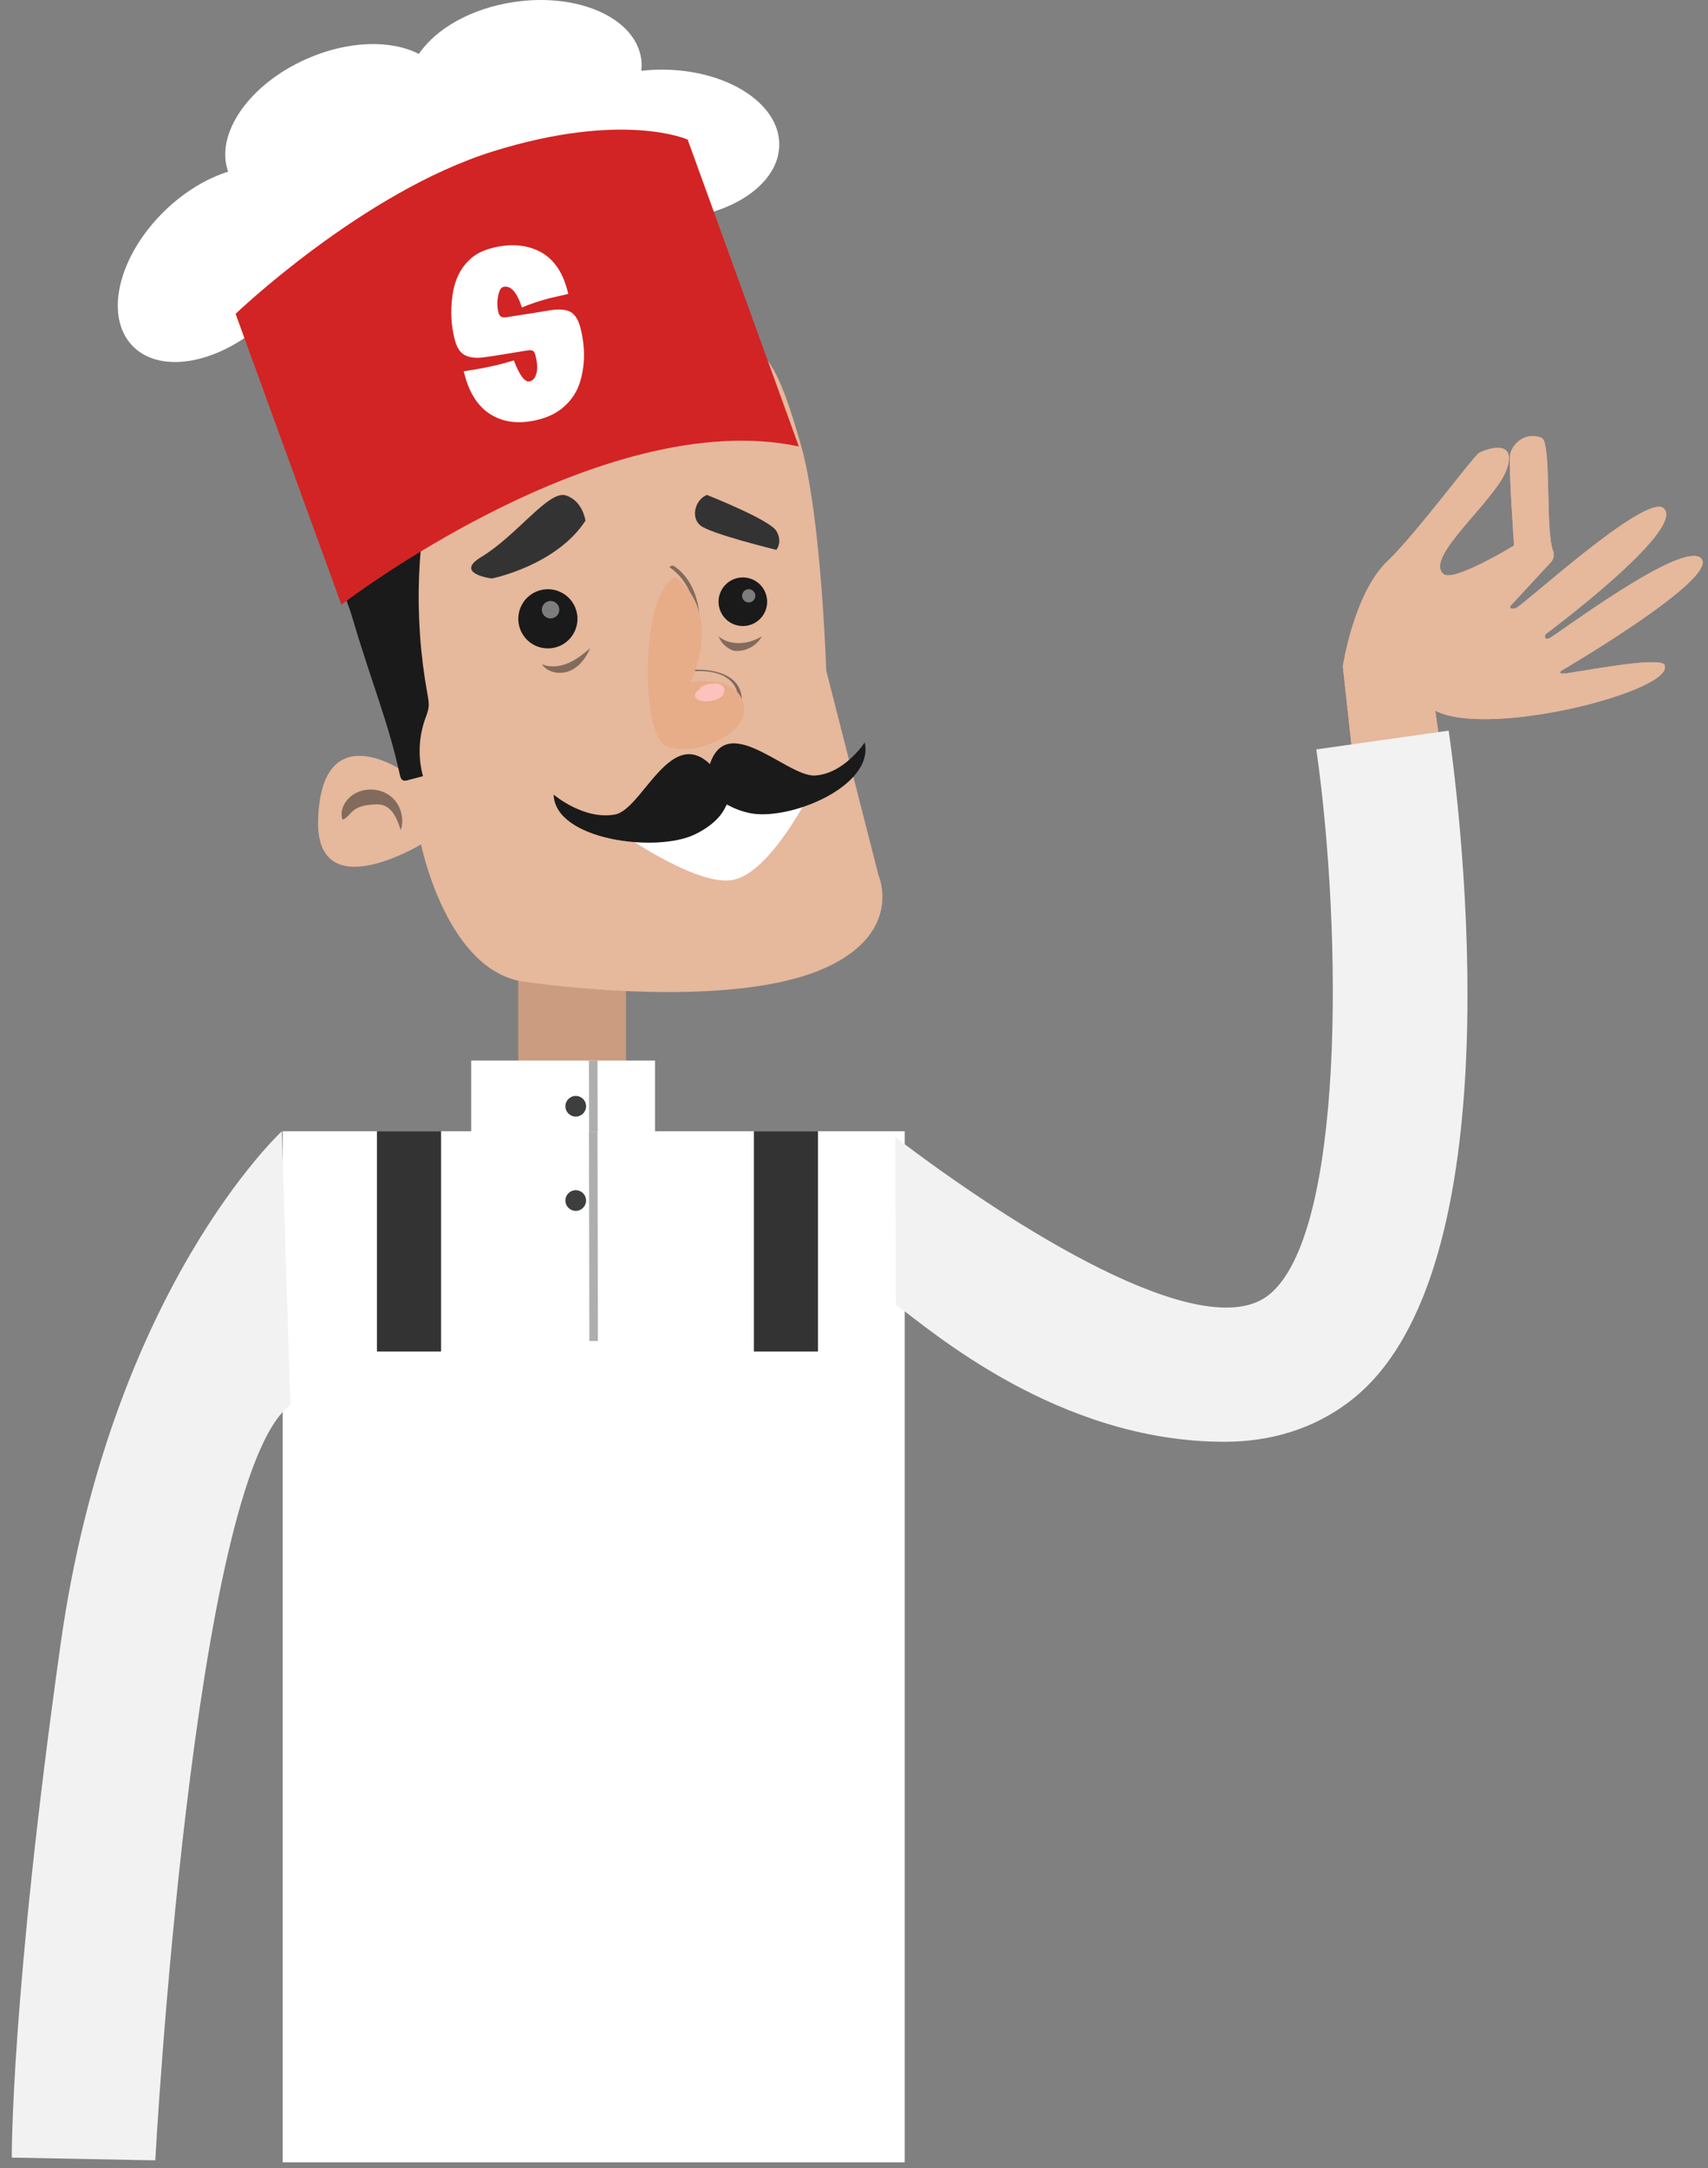 <?xml version="1.0" encoding="UTF-8"?>
<svg width="145px" height="184px" viewBox="0 0 145 184" version="1.1" xmlns="http://www.w3.org/2000/svg" xmlns:xlink="http://www.w3.org/1999/xlink">
    <rect x="0" y="0" width="145" height="184" fill="#808080" stroke="none"/>
    <!-- Generator: sketchtool 50.2 (55047) - http://www.bohemiancoding.com/sketch -->
    <title>chef</title>
    <desc>Created with sketchtool.</desc>
    <defs/>
    <g id="Page-1" stroke="none" stroke-width="1" fill-rule="evenodd">
        <g id="chef">
            <g id="!chef" transform="translate(1, 0)">
                <path d="M55.176,5.909 C54.584,5.909 54.008,5.948 53.445,6.011 C53.48,5.669 53.485,5.325 53.433,4.98 C52.916,1.511 48.076,-0.642 42.625,0.172 C38.977,0.717 35.987,2.454 34.558,4.582 C32.216,3.366 28.575,3.431 25.025,5 C20.126,7.166 17.227,11.387 18.368,14.567 C16.568,15.137 14.69,16.245 13.026,17.848 C9.056,21.672 7.81,26.82 10.244,29.347 C12.677,31.873 17.868,30.821 21.838,26.997 C24.821,24.123 30.088,25.117 29.59,22.423 C31.004,22.275 30.828,19.812 32.312,19.156 C35.138,17.907 36.286,19.365 37.393,17.342 C39.421,18.589 41.283,13.216 44.5,12.736 C44.745,12.699 44.984,12.651 45.223,12.604 C45.504,15.951 49.846,18.612 55.176,18.612 C60.688,18.612 65.156,15.768 65.156,12.261 C65.156,8.753 60.688,5.909 55.176,5.909" id="Fill-2902" fill="#FFFFFF"/>
                <polygon id="Fill-2904" fill="#FFFFFF" points="23 183.493 75.806 183.493 75.806 96 23 96"/>
                <polygon id="Fill-2905" fill="#CC9C81" points="43 95.108 52.149 95.108 52.149 83 43 83"/>
                <path d="M34.746,71.653 C34.746,71.653 36.91,82.417 43.515,83.316 C50.121,84.216 62.518,85.129 69.116,82.11 C75.714,79.092 73.586,74.291 73.586,74.291 L69.142,56.902 C69.142,56.902 68.724,43.769 66.987,37.735 C65.251,31.701 64.522,30.811 62.942,29.212 C61.362,27.613 48.263,26.748 41.62,32.206 C34.977,37.665 26.028,40.195 26.649,43.003 C27.271,45.811 33.354,65.52 33.354,65.52 C33.354,65.52 26.322,60.543 26.006,69.501 C25.738,77.124 34.746,71.653 34.746,71.653" id="Fill-2906" fill="#E6B89C"/>
                <path d="M47.926,51.818 C47.542,50.485 46.151,49.715 44.818,50.099 C43.484,50.483 42.715,51.874 43.098,53.207 C43.482,54.54 44.874,55.31 46.206,54.926 C47.54,54.543 48.309,53.151 47.926,51.818" id="Fill-2907" fill="#1A1A1A"/>
                <path d="M64.047,50.494 C63.731,49.398 62.588,48.767 61.494,49.081 C60.399,49.396 59.767,50.539 60.081,51.634 C60.396,52.729 61.539,53.362 62.635,53.046 C63.729,52.732 64.362,51.588 64.047,50.494" id="Fill-2908" fill="#1A1A1A"/>
                <path d="M67.937,67 C67.937,67 64.429,74.137 61.162,74.682 C57.896,75.226 51,70.206 51,70.206 L67.937,67" id="Fill-2909" fill="#FFFFFF"/>
                <path d="M57.071,62.854 C56.436,62.854 55.787,62.74 55.16,62.476 C55.54,62.628 55.998,62.699 56.494,62.699 C58.864,62.699 62.087,61.077 61.642,58.941 C61.29,57.251 59.551,56.946 58.344,56.946 C57.664,56.946 57.153,57.043 57.153,57.043 C59.863,50.484 55.84,48.139 55.84,48.139 C55.889,48.051 55.98,48 56.075,48 C56.119,48 56.163,48.011 56.205,48.034 C56.354,48.116 59.796,50.111 57.783,56.83 C57.884,56.826 58,56.823 58.128,56.823 C59.304,56.823 61.482,57.068 61.912,58.827 C62.134,59.735 61.681,60.763 60.696,61.574 C60.162,62.015 59.45,62.396 58.655,62.625 C58.153,62.77 57.617,62.854 57.071,62.854 M55.016,62.413 C55.01,62.41 55.005,62.408 55,62.405 C55.005,62.408 55.01,62.41 55.016,62.413" id="Fill-2910" fill="#826B5C"/>
                <path d="M40.749,49.092 C40.749,49.092 46.205,48.012 48.702,44.187 C48.702,44.187 48.489,42.505 47.037,42.039 C45.585,41.573 42.902,45.427 39.849,47.272 C37.508,48.688 40.749,49.092 40.749,49.092" id="Fill-2911" fill="#333333"/>
                <path d="M64.905,46.658 C64.905,46.658 59.251,45.29 58.431,44.569 C57.612,43.848 58.046,42.379 59.013,42 C59.013,42 64.364,44.108 64.915,45.065 C65.465,46.021 64.905,46.658 64.905,46.658" id="Fill-2912" fill="#333333"/>
                <path d="M56.329,49 C56.329,49 60.352,51.345 57.642,57.904 C57.642,57.904 61.581,57.16 62.131,59.802 C62.681,62.443 57.624,64.299 55.505,63.274 C53.385,62.248 53.368,50.261 56.329,49" id="Fill-2913" fill="#E7AC88"/>
                <path d="M46.525,57.098 C45.927,57.098 45.336,56.858 45,56.371 C45.298,56.495 45.617,56.55 45.939,56.55 C46.376,56.55 46.817,56.449 47.221,56.279 C47.922,55.985 48.527,55.502 49.099,55 C48.761,55.816 48.191,56.578 47.38,56.926 C47.113,57.04 46.818,57.098 46.525,57.098" id="Fill-2914" fill="#826B5C"/>
                <path d="M61.57,55.242 C61.478,55.242 61.386,55.236 61.294,55.225 C60.708,55.038 60.218,54.574 60,54 C60.476,54.4 61.077,54.575 61.697,54.575 C62.383,54.575 63.091,54.36 63.677,54 C63.27,54.754 62.424,55.242 61.57,55.242" id="Fill-2915" fill="#826B5C"/>
                <path d="M33.017,70.455 C32.75,69.569 32.352,68.552 31.46,68.314 C31.305,68.272 31.145,68.259 30.984,68.259 C30.869,68.259 30.754,68.265 30.641,68.274 C30.026,68.32 29.376,68.433 28.92,68.847 C28.645,69.097 28.436,69.458 28.077,69.557 C27.793,68.734 28.332,67.806 29.085,67.367 C29.504,67.122 29.989,67 30.474,67 C31.069,67 31.664,67.184 32.136,67.548 C32.991,68.209 33.372,69.433 33.017,70.455" id="Fill-2916" fill="#826B5C"/>
                <path d="M58.965,59.517 C58.862,59.517 58.759,59.511 58.656,59.498 C58.485,59.476 58.31,59.432 58.176,59.323 C58.042,59.214 57.961,59.025 58.02,58.863 C58.098,58.648 58.368,58.57 58.518,58.402 L58.373,58.391 C58.733,58.138 59.173,58 59.614,58 C59.682,58 59.75,58.003 59.818,58.01 C60.046,58.032 60.29,58.105 60.418,58.294 C60.553,58.494 60.514,58.777 60.373,58.974 C60.233,59.171 60.01,59.293 59.783,59.375 C59.521,59.469 59.243,59.517 58.965,59.517" id="Fill-2917" fill="#FEC2BE"/>
                <path d="M45.741,52.48 C45.419,52.48 45.123,52.269 45.029,51.945 C44.916,51.552 45.143,51.142 45.536,51.029 C45.605,51.009 45.673,51 45.741,51 C46.062,51 46.359,51.211 46.452,51.536 C46.565,51.928 46.338,52.338 45.945,52.451 C45.877,52.471 45.808,52.48 45.741,52.48" id="Fill-2918" fill="#7D7D7D"/>
                <path d="M62.561,51.121 C62.317,51.121 62.093,50.961 62.022,50.716 C61.937,50.418 62.109,50.107 62.406,50.022 C62.458,50.007 62.51,50 62.561,50 C62.805,50 63.029,50.16 63.1,50.405 C63.186,50.703 63.014,51.013 62.716,51.099 C62.664,51.114 62.612,51.121 62.561,51.121" id="Fill-2919" fill="#7D7D7D"/>
                <path d="M27.381,43.777 C27.7,43.291 28.231,42.996 28.743,42.722 C31.149,41.431 33.581,40.19 36.038,39 C34.343,45.472 34.085,52.316 35.287,58.897 C35.355,59.273 35.429,59.656 35.382,60.036 C35.341,60.375 35.205,60.693 35.091,61.015 C34.541,62.564 34.476,64.281 34.908,65.867 C34.48,65.98 34.051,66.092 33.623,66.205 C33.485,66.241 33.333,66.276 33.205,66.213 C33.043,66.134 32.987,65.935 32.948,65.759 C31.948,61.215 30.65,58.266 28.926,52.46 C28.221,50.084 26.955,47.777 27.001,45.3 C27.011,44.77 27.089,44.22 27.381,43.777" id="Fill-2921" fill="#1A1A1A"/>
                <path d="M27.982,51.312 C27.982,51.312 50.03,34.345 66.815,37.883 L57.379,11.844 C57.379,11.844 51.935,9.394 40.866,12.842 C29.797,16.289 19,26.633 19,26.633 L27.982,51.312" id="Fill-2923" fill="#D22424"/>
                <path d="M48.754,101.877 C48.754,101.393 48.362,101 47.877,101 C47.393,101 47,101.393 47,101.877 C47,102.361 47.393,102.754 47.877,102.754 C48.362,102.754 48.754,102.361 48.754,101.877" id="Fill-2924" fill="#3C3E3F"/>
                <polygon id="Fill-2932" fill="#FFFFFF" points="39 96.049 54.606 96.049 54.606 90 39 90"/>
                <polyline id="Fill-2933" fill="#ADAEAE" points="49.758 113.795 49.033 113.795 49 96 49.725 96 49.758 113.795"/>
                <polyline id="Fill-2934" fill="#ADAEAE" points="49.736 96 49.011 96 49 90.007 49.725 90 49.736 96"/>
                <polygon id="Fill-2935" fill="#333333" points="63 114.691 68.444 114.691 68.444 96 63 96"/>
                <polygon id="Fill-2936" fill="#333333" points="31 114.691 36.444 114.691 36.444 96 31 96"/>
                <path d="M48.754,93.876 C48.754,93.392 48.362,93 47.877,93 C47.393,93 47,93.392 47,93.876 C47,94.361 47.393,94.754 47.877,94.754 C48.362,94.754 48.754,94.361 48.754,93.876" id="Fill-2937" fill="#3C3E3F"/>
                <path d="M22.925,96 C22.925,96 8.381,109.429 4.146,139.509 C-0.089,169.59 0,183.093 0,183.093 L12.181,183.327 C12.181,183.327 15.351,125.344 23.651,119.228 L22.925,96" id="Fill-2955" fill="#F2F2F2"/>
                <path d="M60.88,67.064 C60.88,67.064 61.243,69.241 57.977,70.814 C54.711,72.387 46.121,71.298 46,67.427 C46,67.427 48.541,69.604 51.202,69.12 C53.864,68.637 56.586,59.321 60.88,67.064" id="Fill-2956" fill="#1A1A1A"/>
                <path d="M59,65.983 C59,65.983 59.203,68.177 62.51,68.97 C65.817,69.764 73.245,66.783 72.414,63 C72.414,63 70.667,65.682 68.166,65.809 C65.665,65.936 60.023,59.492 59,65.983" id="Fill-2957" fill="#1A1A1A"/>
                <path d="M121.585,65.482 L113.941,65.13 L113,56.544 C113,56.544 113.941,50.311 116.797,47.613 C119.148,45.392 124.108,38.678 124.581,38.421 C125.054,38.164 127.802,37.124 126.931,39.77 C126.061,42.416 119.787,47.352 121.566,48.727 C122.441,49.403 127.538,46.294 127.538,46.294 C127.538,46.294 127.048,39.43 127.204,38.57 C127.36,37.711 128.477,36.575 129.881,37.161 C130.734,37.517 130.166,44.927 130.846,46.758 C130.971,47.094 130.893,47.471 130.645,47.729 L127.237,51.406 L127.211,51.456 C127.193,51.543 127.191,51.767 127.694,51.6 C128.309,51.396 138.806,41.738 140.251,43.144 C142.132,44.972 130.194,53.833 130.194,53.833 C130.194,53.833 130.004,54.346 130.498,54.178 C130.992,54.01 141.88,45.743 143.428,47.395 C144.984,49.055 131.68,56.838 131.68,56.838 C131.68,56.838 131.099,57.167 131.749,57.161 C132.399,57.155 139.87,55.631 140.307,56.42 C141.299,58.578 125.412,62.696 120.845,60.306 L121.585,65.482" id="Fill-2958" fill="#E6B89C"/>
                <path d="M121.585,65.482 L113.941,65.13 L113,56.544 C113,56.544 113.941,50.311 116.797,47.613 C119.148,45.392 124.108,38.678 124.581,38.421 C125.054,38.164 127.802,37.124 126.931,39.77 C126.061,42.416 119.787,47.352 121.566,48.727 C122.441,49.403 127.538,46.294 127.538,46.294 C127.538,46.294 127.048,39.43 127.204,38.57 C127.36,37.711 128.477,36.575 129.881,37.161 C130.734,37.517 130.166,44.927 130.846,46.758 C130.971,47.094 130.893,47.471 130.645,47.729 L127.237,51.406 L127.211,51.456 C127.193,51.543 127.191,51.767 127.694,51.6 C128.309,51.396 138.806,41.738 140.251,43.144 C142.132,44.972 130.194,53.833 130.194,53.833 C130.194,53.833 130.004,54.346 130.498,54.178 C130.992,54.01 141.88,45.743 143.428,47.395 C144.984,49.055 131.68,56.838 131.68,56.838 C131.68,56.838 131.099,57.167 131.749,57.161 C132.399,57.155 139.87,55.631 140.307,56.42 C141.299,58.578 125.412,62.696 120.845,60.306 L121.585,65.482" id="Path" fill="#E6B89C"/>
                <path d="M102.944,122.349 C88.731,122.349 77.882,112.747 75.059,110.723 L75,96.492 C84.879,104.019 101.118,114.332 106.713,109.889 C113.153,104.774 112.977,79.241 110.75,63.595 L121.986,62 C123.064,69.546 127.654,107.747 113.822,118.731 C110.568,121.315 106.779,122.349 102.944,122.349" id="Fill-2959" fill="#F2F2F2"/>
                <path d="M42.872,35.821 C41.251,35.821 39.981,35.369 39.063,34.463 C38.144,33.557 37.685,32.262 37.685,30.577 L37.685,30.216 C38.965,30.368 40.136,30.444 41.2,30.444 C41.34,30.444 41.501,30.441 41.685,30.435 C41.868,30.429 41.986,30.425 42.036,30.425 C42.176,31.806 42.461,32.496 42.891,32.496 C43.17,32.496 43.411,32.322 43.613,31.974 C43.816,31.626 43.917,31.109 43.917,30.425 C43.917,30.248 43.879,30.125 43.803,30.055 C43.727,29.985 43.601,29.938 43.423,29.912 C42.929,29.862 42.271,29.795 41.447,29.713 C40.624,29.631 40.016,29.564 39.623,29.513 C38.977,29.425 38.486,29.232 38.151,28.934 C37.815,28.636 37.647,28.152 37.647,27.48 C37.647,26.214 37.913,24.96 38.445,23.718 C38.977,22.477 39.756,21.609 40.782,21.115 C41.302,20.862 41.922,20.735 42.644,20.735 C44.228,20.735 45.51,21.163 46.492,22.018 C47.473,22.873 47.964,24.143 47.964,25.827 L47.964,26.169 C47.787,26.169 47.502,26.16 47.109,26.141 C46.717,26.122 46.444,26.112 46.292,26.112 C45.418,26.112 44.608,26.163 43.86,26.264 C43.784,24.871 43.423,24.174 42.777,24.174 C42.587,24.174 42.41,24.333 42.245,24.649 C41.967,25.143 41.827,25.663 41.827,26.207 C41.827,26.511 41.998,26.682 42.34,26.72 C44.19,26.923 45.336,27.043 45.779,27.081 C46.653,27.145 47.277,27.322 47.651,27.613 C48.024,27.905 48.211,28.424 48.211,29.171 C48.211,29.982 48.11,30.767 47.907,31.527 C47.705,32.287 47.397,32.997 46.986,33.655 C46.574,34.314 46.014,34.84 45.304,35.232 C44.595,35.625 43.784,35.821 42.872,35.821 Z" id="S" fill="#FFFFFF" transform="translate(42.929, 28.278) rotate(-15) translate(-42.929, -28.278) "/>
            </g>
        </g>
    </g>
</svg>